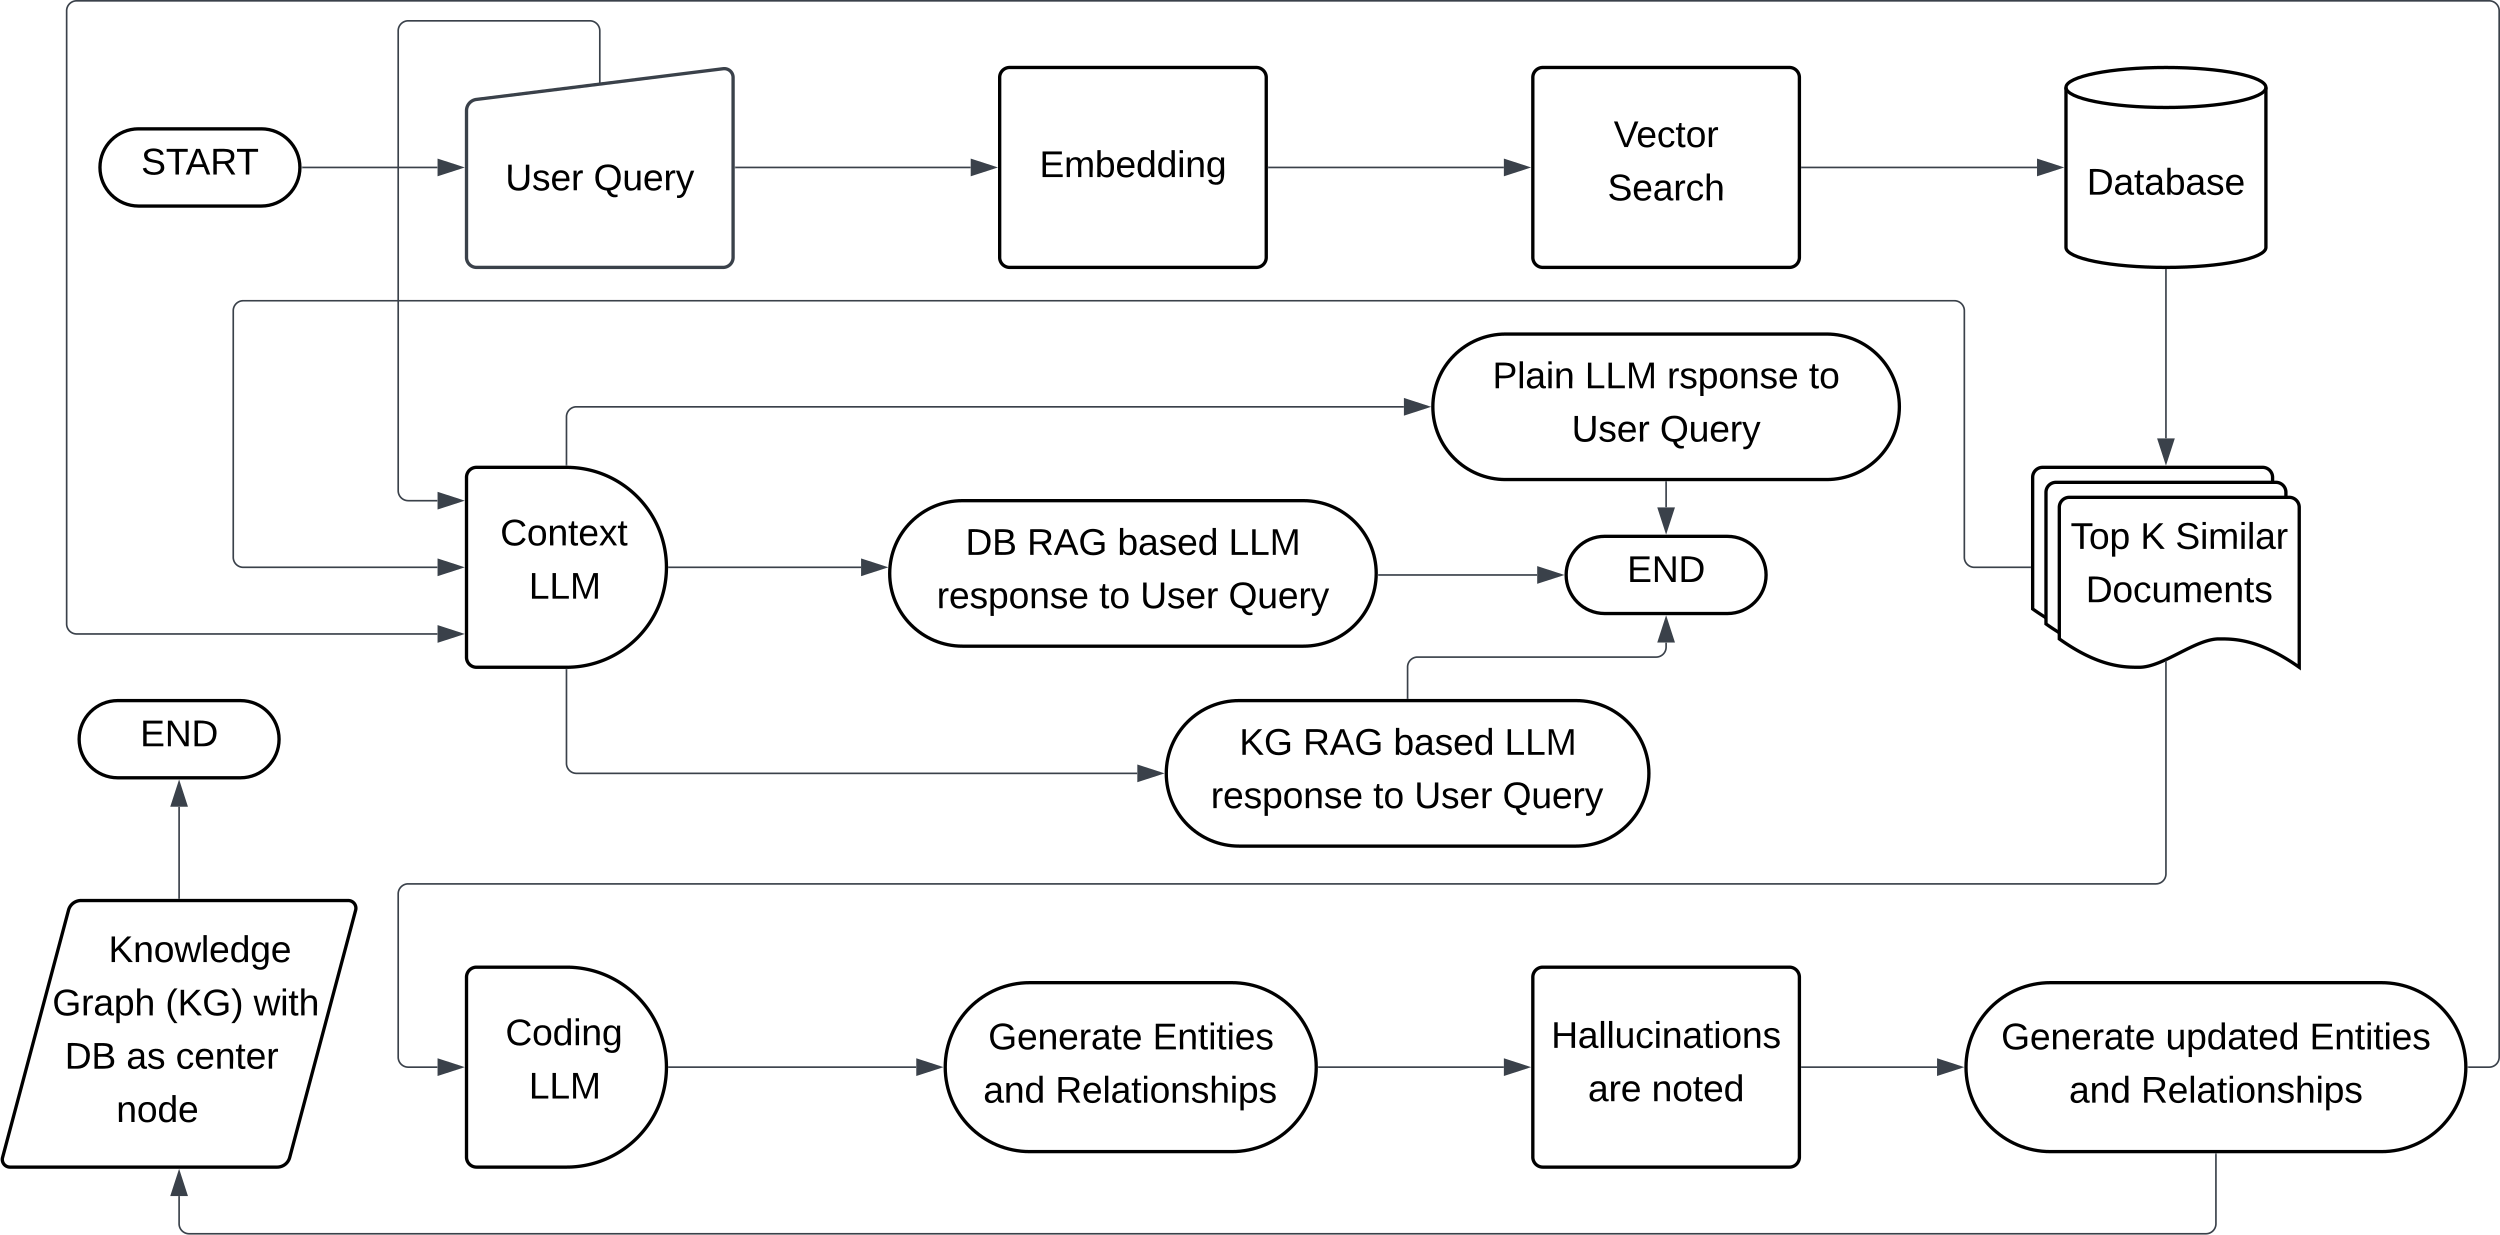 <svg xmlns="http://www.w3.org/2000/svg" xmlns:xlink="http://www.w3.org/1999/xlink" xmlns:lucid="lucid" width="1500.5" height="741"><g transform="translate(120 -699.5)" lucid:page-tab-id="0_0"><path d="M-500 500h2000v1000H-500z" fill="#fff"/><path d="M480 746a6 6 0 0 1 6-6h148a6 6 0 0 1 6 6v108a6 6 0 0 1-6 6H486a6 6 0 0 1-6-6z" stroke="#000" stroke-width="2" fill="#fff"/><use xlink:href="#a" transform="matrix(1,0,0,1,492,752) translate(11.889 53.778)"/><path d="M800 746a6 6 0 0 1 6-6h148a6 6 0 0 1 6 6v108a6 6 0 0 1-6 6H806a6 6 0 0 1-6-6z" stroke="#000" stroke-width="2" fill="#fff"/><use xlink:href="#b" transform="matrix(1,0,0,1,812,752) translate(36.549 35.778)"/><use xlink:href="#c" transform="matrix(1,0,0,1,812,752) translate(32.846 67.778)"/><path d="M1100 986a6 6 0 0 1 6-6h132a6 6 0 0 1 6 6v96c-24.05-17.03-39.02-17.03-48.1-17.03-14.4 0-33.55 17.03-47.95 17.03-8.93 0-24.05 0-47.95-17.03z" stroke="#000" stroke-width="2" fill="#fff"/><path d="M1108 995a6 6 0 0 1 6-6h132a6 6 0 0 1 6 6v96c-24.05-17.03-39.02-17.03-48.1-17.03-14.4 0-33.55 17.03-47.95 17.03-8.93 0-24.05 0-47.95-17.03z" stroke="#000" stroke-width="2" fill="#fff"/><path d="M1116 1004a6 6 0 0 1 6-6h132a6 6 0 0 1 6 6v96c-24.05-17.03-39.02-17.03-48.1-17.03-14.4 0-33.55 17.03-47.95 17.03-8.93 0-24.05 0-47.95-17.03z" stroke="#000" stroke-width="2" fill="#fff"/><use xlink:href="#d" transform="matrix(1,0,0,1,1121,1003) translate(1.753 25.944)"/><use xlink:href="#e" transform="matrix(1,0,0,1,1121,1003) translate(43.667 25.944)"/><use xlink:href="#f" transform="matrix(1,0,0,1,1121,1003) translate(64.654 25.944)"/><use xlink:href="#g" transform="matrix(1,0,0,1,1121,1003) translate(10.889 57.944)"/><path d="M321.5 800h141.12" stroke="#3a414a" fill="none"/><path d="M321.5 800.48h-.5v-.96h.5z" stroke="#3a414a" stroke-width=".05" fill="#3a414a"/><path d="M477.38 800l-14.26 4.63v-9.26z" stroke="#3a414a" fill="#3a414a"/><path d="M240 751.5V718a6 6 0 0 0-6-6H125a6 6 0 0 0-6 6v276a6 6 0 0 0 6 6h17.62M240 751.5v3.5" stroke="#3a414a" fill="none"/><path d="M157.38 1000l-14.26 4.63v-9.26z" stroke="#3a414a" fill="#3a414a"/><path d="M641.5 800h141.12" stroke="#3a414a" fill="none"/><path d="M641.5 800.48h-.5v-.96h.5z" stroke="#3a414a" stroke-width=".05" fill="#3a414a"/><path d="M797.38 800l-14.26 4.63v-9.26z" stroke="#3a414a" fill="#3a414a"/><path d="M961.5 800h141.12" stroke="#3a414a" fill="none"/><path d="M961.5 800.48h-.5v-.96h.5z" stroke="#3a414a" stroke-width=".05" fill="#3a414a"/><path d="M1117.38 800l-14.26 4.63v-9.26z" stroke="#3a414a" fill="#3a414a"/><path d="M1180 861.5v101.12" stroke="#3a414a" fill="none"/><path d="M1180 861l.47-.02v.53h-.94V861z" stroke="#3a414a" stroke-width=".05" fill="#3a414a"/><path d="M1180 977.38l-4.63-14.26h9.27z" stroke="#3a414a" fill="#3a414a"/><path d="M1098.5 1040H1065a6 6 0 0 1-6-6V886a6 6 0 0 0-6-6H26a6 6 0 0 0-6 6v148a6 6 0 0 0 6 6h116.62" stroke="#3a414a" fill="none"/><path d="M1099 1040.47h-.5v-.94h.5z" stroke="#3a414a" stroke-width=".05" fill="#3a414a"/><path d="M157.38 1040l-14.26 4.63v-9.27z" stroke="#3a414a" fill="#3a414a"/><path d="M160 765.92a6.8 6.8 0 0 1 5.95-6.74l148.1-18.44A5.3 5.3 0 0 1 320 746v108a6 6 0 0 1-6 6H166a6 6 0 0 1-6-6z" stroke="#3a414a" stroke-width="2" fill="#fff"/><use xlink:href="#h" transform="matrix(1,0,0,1,165,765) translate(18.302 48.715)"/><use xlink:href="#i" transform="matrix(1,0,0,1,165,765) translate(71.265 48.715)"/><path d="M1240 848c0 6.63-26.86 12-60 12s-60-5.37-60-12v-96c0-6.63 26.86-12 60-12s60 5.37 60 12z" stroke="#000" stroke-width="2" fill="#fff"/><path d="M1240 752c0 6.63-26.86 12-60 12s-60-5.37-60-12" stroke="#000" stroke-width="2" fill="none"/><use xlink:href="#j" transform="matrix(1,0,0,1,1125,769) translate(7.5 47.34)"/><path d="M160 1286a6 6 0 0 1 6-6h54c33.14 0 60 26.86 60 60s-26.86 60-60 60h-54a6 6 0 0 1-6-6z" stroke="#000" stroke-width="2" fill="#fff"/><use xlink:href="#k" transform="matrix(1,0,0,1,165,1285) translate(18.377 41.84)"/><use xlink:href="#l" transform="matrix(1,0,0,1,165,1285) translate(32.426 73.84)"/><path d="M1180 1096.53V1224a6 6 0 0 1-6 6H125a6 6 0 0 0-6 6v98a6 6 0 0 0 6 6h17.62" stroke="#3a414a" fill="none"/><path d="M1180.47 1096.55h-.94v-.3l.94-.44z" stroke="#3a414a" stroke-width=".05" fill="#3a414a"/><path d="M157.38 1340l-14.26 4.63v-9.27z" stroke="#3a414a" fill="#3a414a"/><path d="M619.3 1289.3c28 0 50.7 22.7 50.7 50.7 0 28-22.7 50.7-50.7 50.7H498.03c-28 0-50.7-22.7-50.7-50.7 0-28 22.7-50.7 50.7-50.7z" stroke="#000" stroke-width="2" fill="#fff"/><use xlink:href="#m" transform="matrix(1,0,0,1,452.333,1294.29) translate(20.795 35.028)"/><use xlink:href="#n" transform="matrix(1,0,0,1,452.333,1294.29) translate(119.499 35.028)"/><use xlink:href="#o" transform="matrix(1,0,0,1,452.333,1294.29) translate(17.857 67.028)"/><use xlink:href="#p" transform="matrix(1,0,0,1,452.333,1294.29) translate(61.067 67.028)"/><path d="M281.5 1340h148.45" stroke="#3a414a" fill="none"/><path d="M281.5 1340.47H281l.02-.47-.02-.47h.53z" stroke="#3a414a" stroke-width=".05" fill="#3a414a"/><path d="M444.7 1340l-14.25 4.63v-9.27z" stroke="#3a414a" fill="#3a414a"/><path d="M671.5 1340h111.12" stroke="#3a414a" fill="none"/><path d="M671.5 1340.47H671l.02-.47-.02-.47h.53z" stroke="#3a414a" stroke-width=".05" fill="#3a414a"/><path d="M797.38 1340l-14.26 4.63v-9.27z" stroke="#3a414a" fill="#3a414a"/><path d="M1309.3 1289.3c28 0 50.7 22.7 50.7 50.7 0 28-22.7 50.7-50.7 50.7h-198.6c-28 0-50.7-22.7-50.7-50.7 0-28 22.7-50.7 50.7-50.7z" stroke="#000" stroke-width="2" fill="#fff"/><use xlink:href="#q" transform="matrix(1,0,0,1,1065,1294.29) translate(16.085 35.028)"/><use xlink:href="#r" transform="matrix(1,0,0,1,1065,1294.29) translate(114.789 35.028)"/><use xlink:href="#s" transform="matrix(1,0,0,1,1065,1294.29) translate(201.209 35.028)"/><use xlink:href="#o" transform="matrix(1,0,0,1,1065,1294.29) translate(56.857 67.028)"/><use xlink:href="#p" transform="matrix(1,0,0,1,1065,1294.29) translate(100.067 67.028)"/><path d="M800 1286a6 6 0 0 1 6-6h148a6 6 0 0 1 6 6v108a6 6 0 0 1-6 6H806a6 6 0 0 1-6-6z" stroke="#000" stroke-width="2" fill="#fff"/><use xlink:href="#t" transform="matrix(1,0,0,1,812,1292) translate(-0.981 36.444)"/><use xlink:href="#u" transform="matrix(1,0,0,1,812,1292) translate(21.117 68.444)"/><use xlink:href="#v" transform="matrix(1,0,0,1,812,1292) translate(59.327 68.444)"/><path d="M961.5 1340h81.12" stroke="#3a414a" fill="none"/><path d="M961.5 1340.47h-.5v-.94h.5z" stroke="#3a414a" stroke-width=".05" fill="#3a414a"/><path d="M1057.38 1340l-14.27 4.63.02-9.27z" stroke="#3a414a" fill="#3a414a"/><path d="M1361.5 1340h12.5a6 6 0 0 0 6-6V706a6 6 0 0 0-6-6H-74a6 6 0 0 0-6 6v368a6 6 0 0 0 6 6h216.62" stroke="#3a414a" fill="none"/><path d="M1361.5 1340.47h-.52l.02-.47-.02-.47h.53z" stroke="#3a414a" stroke-width=".05" fill="#3a414a"/><path d="M157.38 1080l-14.26 4.63v-9.27z" stroke="#3a414a" fill="#3a414a"/><path d="M160 986a6 6 0 0 1 6-6h54c33.14 0 60 26.86 60 60s-26.86 60-60 60h-54a6 6 0 0 1-6-6z" stroke="#000" stroke-width="2" fill="#fff"/><use xlink:href="#w" transform="matrix(1,0,0,1,165,985) translate(15.259 41.84)"/><use xlink:href="#l" transform="matrix(1,0,0,1,165,985) translate(32.426 73.84)"/><path d="M-78.88 1245.8a7.8 7.8 0 0 1 7.55-5.8H89a4.6 4.6 0 0 1 4.45 5.8l-39.57 148.4a7.8 7.8 0 0 1-7.55 5.8H-114a4.6 4.6 0 0 1-4.45-5.8z" stroke="#000" stroke-width="2" fill="#fff"/><use xlink:href="#x" transform="matrix(1,0,0,1,-115,1245) translate(60.128 31.934)"/><use xlink:href="#y" transform="matrix(1,0,0,1,-115,1245) translate(26.412 63.934)"/><use xlink:href="#z" transform="matrix(1,0,0,1,-115,1245) translate(94.252 63.934)"/><use xlink:href="#A" transform="matrix(1,0,0,1,-115,1245) translate(147.215 63.934)"/><use xlink:href="#B" transform="matrix(1,0,0,1,-115,1245) translate(33.869 95.934)"/><use xlink:href="#C" transform="matrix(1,0,0,1,-115,1245) translate(70.845 95.934)"/><use xlink:href="#D" transform="matrix(1,0,0,1,-115,1245) translate(100.474 95.934)"/><use xlink:href="#E" transform="matrix(1,0,0,1,-115,1245) translate(64.814 127.934)"/><path d="M1210 1392.2v41.8a6 6 0 0 1-6 6H-6.5a6 6 0 0 1-6-6v-16.62" stroke="#3a414a" fill="none"/><path d="M1210.47 1392.22h-.94v-.5h.94z" stroke="#3a414a" stroke-width=".05" fill="#3a414a"/><path d="M-12.5 1402.62l4.63 14.26h-9.27z" stroke="#3a414a" fill="#3a414a"/><path d="M662.33 1000c24.12 0 43.67 19.55 43.67 43.67 0 24.1-19.55 43.66-43.67 43.66H457.67c-24.12 0-43.67-19.55-43.67-43.66 0-24.12 19.55-43.67 43.67-43.67z" stroke="#000" stroke-width="2" fill="#fff"/><use xlink:href="#F" transform="matrix(1,0,0,1,419,1005) translate(40.48 27.528)"/><use xlink:href="#G" transform="matrix(1,0,0,1,419,1005) translate(77.456 27.528)"/><use xlink:href="#H" transform="matrix(1,0,0,1,419,1005) translate(131.715 27.528)"/><use xlink:href="#I" transform="matrix(1,0,0,1,419,1005) translate(198.382 27.528)"/><use xlink:href="#J" transform="matrix(1,0,0,1,419,1005) translate(23.227 59.528)"/><use xlink:href="#K" transform="matrix(1,0,0,1,419,1005) translate(120.696 59.528)"/><use xlink:href="#L" transform="matrix(1,0,0,1,419,1005) translate(145.388 59.528)"/><use xlink:href="#i" transform="matrix(1,0,0,1,419,1005) translate(198.351 59.528)"/><path d="M976.33 900c24.12 0 43.67 19.55 43.67 43.67 0 24.1-19.55 43.66-43.67 43.66H783.67c-24.12 0-43.67-19.55-43.67-43.66 0-24.12 19.55-43.67 43.67-43.67z" stroke="#000" stroke-width="2" fill="#fff"/><use xlink:href="#M" transform="matrix(1,0,0,1,745,905) translate(30.807 27.528)"/><use xlink:href="#N" transform="matrix(1,0,0,1,745,905) translate(86.24 27.528)"/><use xlink:href="#O" transform="matrix(1,0,0,1,745,905) translate(135.561 27.528)"/><use xlink:href="#P" transform="matrix(1,0,0,1,745,905) translate(220.684 27.528)"/><use xlink:href="#L" transform="matrix(1,0,0,1,745,905) translate(78.307 59.528)"/><use xlink:href="#i" transform="matrix(1,0,0,1,745,905) translate(131.27 59.528)"/><path d="M826 1120c24.12 0 43.67 19.55 43.67 43.67 0 24.1-19.55 43.66-43.67 43.66H623.67c-24.12 0-43.67-19.55-43.67-43.66 0-24.12 19.55-43.67 43.67-43.67z" stroke="#000" stroke-width="2" fill="#fff"/><g><use xlink:href="#Q" transform="matrix(1,0,0,1,585,1125) translate(38.832 27.528)"/><use xlink:href="#G" transform="matrix(1,0,0,1,585,1125) translate(77.104 27.528)"/><use xlink:href="#H" transform="matrix(1,0,0,1,585,1125) translate(131.363 27.528)"/><use xlink:href="#I" transform="matrix(1,0,0,1,585,1125) translate(198.03 27.528)"/><use xlink:href="#J" transform="matrix(1,0,0,1,585,1125) translate(21.727 59.528)"/><use xlink:href="#K" transform="matrix(1,0,0,1,585,1125) translate(119.196 59.528)"/><use xlink:href="#L" transform="matrix(1,0,0,1,585,1125) translate(143.888 59.528)"/><use xlink:href="#i" transform="matrix(1,0,0,1,585,1125) translate(196.851 59.528)"/></g><path d="M281.5 1040h115.32" stroke="#3a414a" fill="none"/><path d="M281.5 1040.47H281l.02-.47-.02-.47h.53z" stroke="#3a414a" stroke-width=".05" fill="#3a414a"/><path d="M411.6 1040l-14.28 4.63v-9.27z" stroke="#3a414a" fill="#3a414a"/><path d="M220 978.5v-28.83a6 6 0 0 1 6-6h496.6" stroke="#3a414a" fill="none"/><path d="M220.47 979.02l-.45-.02h-.5v-.5h.95z" stroke="#3a414a" stroke-width=".05" fill="#3a414a"/><path d="M737.38 943.67l-14.26 4.63v-9.27z" stroke="#3a414a" fill="#3a414a"/><path d="M220 1101.5v56.17a6 6 0 0 0 6 6h336.6" stroke="#3a414a" fill="none"/><path d="M220.47 1101.5h-.94v-.5h.5l.44-.02z" stroke="#3a414a" stroke-width=".05" fill="#3a414a"/><path d="M577.38 1163.67l-14.26 4.63v-9.27z" stroke="#3a414a" fill="#3a414a"/><path d="M916.83 1021.42c12.8 0 23.17 10.37 23.17 23.17 0 12.78-10.37 23.15-23.17 23.15h-73.66c-12.8 0-23.17-10.37-23.17-23.16 0-12.8 10.37-23.18 23.17-23.18z" stroke="#000" stroke-width="2" fill="#fff"/><g><use xlink:href="#R" transform="matrix(1,0,0,1,825,1026.421) translate(31.605 22.403)"/></g><path d="M880 988.83v15.2" stroke="#3a414a" fill="none"/><path d="M880.48 988.85h-.96v-.52h.96z" stroke="#3a414a" stroke-width=".05" fill="#3a414a"/><path d="M880 1018.8l-4.63-14.26h9.26z" stroke="#3a414a" fill="#3a414a"/><path d="M724.83 1118.5v-18.62a6 6 0 0 1 6-6H874a6 6 0 0 0 6-6v-2.74" stroke="#3a414a" fill="none"/><path d="M725.3 1119h-.94v-.5h.95z" stroke="#3a414a" stroke-width=".05" fill="#3a414a"/><path d="M880 1070.37l4.63 14.27h-9.26z" stroke="#3a414a" fill="#3a414a"/><path d="M707.45 1044.6h95.17" stroke="#3a414a" fill="none"/><path d="M707.46 1045.06h-.54l.06-.95h.48z" stroke="#3a414a" stroke-width=".05" fill="#3a414a"/><path d="M817.38 1044.6l-14.26 4.62v-9.27z" stroke="#3a414a" fill="#3a414a"/><path d="M36.83 776.83C49.63 776.83 60 787.2 60 800c0 12.8-10.37 23.17-23.17 23.17h-73.66C-49.63 823.17-60 812.8-60 800c0-12.8 10.37-23.17 23.17-23.17z" stroke="#000" stroke-width="2" fill="#fff"/><g><use xlink:href="#S" transform="matrix(1,0,0,1,-55,781.833) translate(19.722 22.403)"/></g><path d="M61.5 800h81.12" stroke="#3a414a" fill="none"/><path d="M61.5 800.48h-.55l.05-.44v-.5h.5z" stroke="#3a414a" stroke-width=".05" fill="#3a414a"/><path d="M157.38 800l-14.26 4.63v-9.26z" stroke="#3a414a" fill="#3a414a"/><path d="M24.33 1120c12.8 0 23.17 10.37 23.17 23.17 0 12.8-10.37 23.16-23.17 23.16h-73.66c-12.8 0-23.17-10.37-23.17-23.16 0-12.8 10.37-23.17 23.17-23.17z" stroke="#000" stroke-width="2" fill="#fff"/><g><use xlink:href="#R" transform="matrix(1,0,0,1,-67.5,1125) translate(31.605 22.403)"/></g><path d="M-12.5 1238.5v-54.78" stroke="#3a414a" fill="none"/><path d="M-12.03 1239h-.95v-.5h.96z" stroke="#3a414a" stroke-width=".05" fill="#3a414a"/><path d="M-12.5 1168.95l4.63 14.27h-9.27z" stroke="#3a414a" fill="#3a414a"/><defs><path d="M30 0v-248h187v28H63v79h144v27H63v87h162V0H30" id="T"/><path d="M210-169c-67 3-38 105-44 169h-31v-121c0-29-5-50-35-48C34-165 62-65 56 0H25l-1-190h30c1 10-1 24 2 32 10-44 99-50 107 0 11-21 27-35 58-36 85-2 47 119 55 194h-31v-121c0-29-5-49-35-48" id="U"/><path d="M115-194c53 0 69 39 70 98 0 66-23 100-70 100C84 3 66-7 56-30L54 0H23l1-261h32v101c10-23 28-34 59-34zm-8 174c40 0 45-34 45-75 0-40-5-75-45-74-42 0-51 32-51 76 0 43 10 73 51 73" id="V"/><path d="M100-194c63 0 86 42 84 106H49c0 40 14 67 53 68 26 1 43-12 49-29l28 8c-11 28-37 45-77 45C44 4 14-33 15-96c1-61 26-98 85-98zm52 81c6-60-76-77-97-28-3 7-6 17-6 28h103" id="W"/><path d="M85-194c31 0 48 13 60 33l-1-100h32l1 261h-30c-2-10 0-23-3-31C134-8 116 4 85 4 32 4 16-35 15-94c0-66 23-100 70-100zm9 24c-40 0-46 34-46 75 0 40 6 74 45 74 42 0 51-32 51-76 0-42-9-74-50-73" id="X"/><path d="M24-231v-30h32v30H24zM24 0v-190h32V0H24" id="Y"/><path d="M117-194c89-4 53 116 60 194h-32v-121c0-31-8-49-39-48C34-167 62-67 57 0H25l-1-190h30c1 10-1 24 2 32 11-22 29-35 61-36" id="Z"/><path d="M177-190C167-65 218 103 67 71c-23-6-38-20-44-43l32-5c15 47 100 32 89-28v-30C133-14 115 1 83 1 29 1 15-40 15-95c0-56 16-97 71-98 29-1 48 16 59 35 1-10 0-23 2-32h30zM94-22c36 0 50-32 50-73 0-42-14-75-50-75-39 0-46 34-46 75s6 73 46 73" id="aa"/><g id="a"><use transform="matrix(0.062,0,0,0.062,0,0)" xlink:href="#T"/><use transform="matrix(0.062,0,0,0.062,14.815,0)" xlink:href="#U"/><use transform="matrix(0.062,0,0,0.062,33.272,0)" xlink:href="#V"/><use transform="matrix(0.062,0,0,0.062,45.617,0)" xlink:href="#W"/><use transform="matrix(0.062,0,0,0.062,57.963,0)" xlink:href="#X"/><use transform="matrix(0.062,0,0,0.062,70.309,0)" xlink:href="#X"/><use transform="matrix(0.062,0,0,0.062,82.654,0)" xlink:href="#Y"/><use transform="matrix(0.062,0,0,0.062,87.531,0)" xlink:href="#Z"/><use transform="matrix(0.062,0,0,0.062,99.877,0)" xlink:href="#aa"/></g><path d="M137 0h-34L2-248h35l83 218 83-218h36" id="ab"/><path d="M96-169c-40 0-48 33-48 73s9 75 48 75c24 0 41-14 43-38l32 2c-6 37-31 61-74 61-59 0-76-41-82-99-10-93 101-131 147-64 4 7 5 14 7 22l-32 3c-4-21-16-35-41-35" id="ac"/><path d="M59-47c-2 24 18 29 38 22v24C64 9 27 4 27-40v-127H5v-23h24l9-43h21v43h35v23H59v120" id="ad"/><path d="M100-194c62-1 85 37 85 99 1 63-27 99-86 99S16-35 15-95c0-66 28-99 85-99zM99-20c44 1 53-31 53-75 0-43-8-75-51-75s-53 32-53 75 10 74 51 75" id="ae"/><path d="M114-163C36-179 61-72 57 0H25l-1-190h30c1 12-1 29 2 39 6-27 23-49 58-41v29" id="af"/><g id="b"><use transform="matrix(0.062,0,0,0.062,0,0)" xlink:href="#ab"/><use transform="matrix(0.062,0,0,0.062,13.58,0)" xlink:href="#W"/><use transform="matrix(0.062,0,0,0.062,25.926,0)" xlink:href="#ac"/><use transform="matrix(0.062,0,0,0.062,37.037,0)" xlink:href="#ad"/><use transform="matrix(0.062,0,0,0.062,43.21,0)" xlink:href="#ae"/><use transform="matrix(0.062,0,0,0.062,55.556,0)" xlink:href="#af"/></g><path d="M185-189c-5-48-123-54-124 2 14 75 158 14 163 119 3 78-121 87-175 55-17-10-28-26-33-46l33-7c5 56 141 63 141-1 0-78-155-14-162-118-5-82 145-84 179-34 5 7 8 16 11 25" id="ag"/><path d="M141-36C126-15 110 5 73 4 37 3 15-17 15-53c-1-64 63-63 125-63 3-35-9-54-41-54-24 1-41 7-42 31l-33-3c5-37 33-52 76-52 45 0 72 20 72 64v82c-1 20 7 32 28 27v20c-31 9-61-2-59-35zM48-53c0 20 12 33 32 33 41-3 63-29 60-74-43 2-92-5-92 41" id="ah"/><path d="M106-169C34-169 62-67 57 0H25v-261h32l-1 103c12-21 28-36 61-36 89 0 53 116 60 194h-32v-121c2-32-8-49-39-48" id="ai"/><g id="c"><use transform="matrix(0.062,0,0,0.062,0,0)" xlink:href="#ag"/><use transform="matrix(0.062,0,0,0.062,14.815,0)" xlink:href="#W"/><use transform="matrix(0.062,0,0,0.062,27.16,0)" xlink:href="#ah"/><use transform="matrix(0.062,0,0,0.062,39.506,0)" xlink:href="#af"/><use transform="matrix(0.062,0,0,0.062,46.852,0)" xlink:href="#ac"/><use transform="matrix(0.062,0,0,0.062,57.963,0)" xlink:href="#ai"/></g><path d="M127-220V0H93v-220H8v-28h204v28h-85" id="aj"/><path d="M115-194c55 1 70 41 70 98S169 2 115 4C84 4 66-9 55-30l1 105H24l-1-265h31l2 30c10-21 28-34 59-34zm-8 174c40 0 45-34 45-75s-6-73-45-74c-42 0-51 32-51 76 0 43 10 73 51 73" id="ak"/><g id="d"><use transform="matrix(0.062,0,0,0.062,0,0)" xlink:href="#aj"/><use transform="matrix(0.062,0,0,0.062,11.049,0)" xlink:href="#ae"/><use transform="matrix(0.062,0,0,0.062,23.395,0)" xlink:href="#ak"/></g><path d="M194 0L95-120 63-95V0H30v-248h33v124l119-124h40L117-140 236 0h-42" id="al"/><use transform="matrix(0.062,0,0,0.062,0,0)" xlink:href="#al" id="e"/><path d="M24 0v-261h32V0H24" id="am"/><g id="f"><use transform="matrix(0.062,0,0,0.062,0,0)" xlink:href="#ag"/><use transform="matrix(0.062,0,0,0.062,14.815,0)" xlink:href="#Y"/><use transform="matrix(0.062,0,0,0.062,19.691,0)" xlink:href="#U"/><use transform="matrix(0.062,0,0,0.062,38.148,0)" xlink:href="#Y"/><use transform="matrix(0.062,0,0,0.062,43.025,0)" xlink:href="#am"/><use transform="matrix(0.062,0,0,0.062,47.901,0)" xlink:href="#ah"/><use transform="matrix(0.062,0,0,0.062,60.247,0)" xlink:href="#af"/></g><path d="M30-248c118-7 216 8 213 122C240-48 200 0 122 0H30v-248zM63-27c89 8 146-16 146-99s-60-101-146-95v194" id="an"/><path d="M84 4C-5 8 30-112 23-190h32v120c0 31 7 50 39 49 72-2 45-101 50-169h31l1 190h-30c-1-10 1-25-2-33-11 22-28 36-60 37" id="ao"/><path d="M135-143c-3-34-86-38-87 0 15 53 115 12 119 90S17 21 10-45l28-5c4 36 97 45 98 0-10-56-113-15-118-90-4-57 82-63 122-42 12 7 21 19 24 35" id="ap"/><g id="g"><use transform="matrix(0.062,0,0,0.062,0,0)" xlink:href="#an"/><use transform="matrix(0.062,0,0,0.062,15.988,0)" xlink:href="#ae"/><use transform="matrix(0.062,0,0,0.062,28.333,0)" xlink:href="#ac"/><use transform="matrix(0.062,0,0,0.062,39.444,0)" xlink:href="#ao"/><use transform="matrix(0.062,0,0,0.062,51.79,0)" xlink:href="#U"/><use transform="matrix(0.062,0,0,0.062,70.247,0)" xlink:href="#W"/><use transform="matrix(0.062,0,0,0.062,82.593,0)" xlink:href="#Z"/><use transform="matrix(0.062,0,0,0.062,94.938,0)" xlink:href="#ad"/><use transform="matrix(0.062,0,0,0.062,101.111,0)" xlink:href="#ap"/></g><path d="M232-93c-1 65-40 97-104 97C67 4 28-28 28-90v-158h33c8 89-33 224 67 224 102 0 64-133 71-224h33v155" id="aq"/><g id="h"><use transform="matrix(0.062,0,0,0.062,0,0)" xlink:href="#aq"/><use transform="matrix(0.062,0,0,0.062,15.988,0)" xlink:href="#ap"/><use transform="matrix(0.062,0,0,0.062,27.099,0)" xlink:href="#W"/><use transform="matrix(0.062,0,0,0.062,39.444,0)" xlink:href="#af"/></g><path d="M140-251c81 0 123 46 123 126C263-53 228-8 163 1c7 30 30 48 69 40v23c-55 16-95-15-103-61C56-3 17-48 17-125c0-80 42-126 123-126zm0 227c63 0 89-41 89-101s-29-99-89-99c-61 0-89 39-89 99S79-25 140-24" id="ar"/><path d="M179-190L93 31C79 59 56 82 12 73V49c39 6 53-20 64-50L1-190h34L92-34l54-156h33" id="as"/><g id="i"><use transform="matrix(0.062,0,0,0.062,0,0)" xlink:href="#ar"/><use transform="matrix(0.062,0,0,0.062,17.284,0)" xlink:href="#ao"/><use transform="matrix(0.062,0,0,0.062,29.63,0)" xlink:href="#W"/><use transform="matrix(0.062,0,0,0.062,41.975,0)" xlink:href="#af"/><use transform="matrix(0.062,0,0,0.062,49.321,0)" xlink:href="#as"/></g><g id="j"><use transform="matrix(0.062,0,0,0.062,0,0)" xlink:href="#an"/><use transform="matrix(0.062,0,0,0.062,15.988,0)" xlink:href="#ah"/><use transform="matrix(0.062,0,0,0.062,28.333,0)" xlink:href="#ad"/><use transform="matrix(0.062,0,0,0.062,34.506,0)" xlink:href="#ah"/><use transform="matrix(0.062,0,0,0.062,46.852,0)" xlink:href="#V"/><use transform="matrix(0.062,0,0,0.062,59.198,0)" xlink:href="#ah"/><use transform="matrix(0.062,0,0,0.062,71.543,0)" xlink:href="#ap"/><use transform="matrix(0.062,0,0,0.062,82.654,0)" xlink:href="#W"/></g><path d="M212-179c-10-28-35-45-73-45-59 0-87 40-87 99 0 60 29 101 89 101 43 0 62-24 78-52l27 14C228-24 195 4 139 4 59 4 22-46 18-125c-6-104 99-153 187-111 19 9 31 26 39 46" id="at"/><g id="k"><use transform="matrix(0.062,0,0,0.062,0,0)" xlink:href="#at"/><use transform="matrix(0.062,0,0,0.062,15.988,0)" xlink:href="#ae"/><use transform="matrix(0.062,0,0,0.062,28.333,0)" xlink:href="#X"/><use transform="matrix(0.062,0,0,0.062,40.679,0)" xlink:href="#Y"/><use transform="matrix(0.062,0,0,0.062,45.556,0)" xlink:href="#Z"/><use transform="matrix(0.062,0,0,0.062,57.901,0)" xlink:href="#aa"/></g><path d="M30 0v-248h33v221h125V0H30" id="au"/><path d="M240 0l2-218c-23 76-54 145-80 218h-23L58-218 59 0H30v-248h44l77 211c21-75 51-140 76-211h43V0h-30" id="av"/><g id="l"><use transform="matrix(0.062,0,0,0.062,0,0)" xlink:href="#au"/><use transform="matrix(0.062,0,0,0.062,12.346,0)" xlink:href="#au"/><use transform="matrix(0.062,0,0,0.062,24.691,0)" xlink:href="#av"/></g><path d="M143 4C61 4 22-44 18-125c-5-107 100-154 193-111 17 8 29 25 37 43l-32 9c-13-25-37-40-76-40-61 0-88 39-88 99 0 61 29 100 91 101 35 0 62-11 79-27v-45h-74v-28h105v86C228-13 192 4 143 4" id="aw"/><g id="m"><use transform="matrix(0.062,0,0,0.062,0,0)" xlink:href="#aw"/><use transform="matrix(0.062,0,0,0.062,17.284,0)" xlink:href="#W"/><use transform="matrix(0.062,0,0,0.062,29.63,0)" xlink:href="#Z"/><use transform="matrix(0.062,0,0,0.062,41.975,0)" xlink:href="#W"/><use transform="matrix(0.062,0,0,0.062,54.321,0)" xlink:href="#af"/><use transform="matrix(0.062,0,0,0.062,61.667,0)" xlink:href="#ah"/><use transform="matrix(0.062,0,0,0.062,74.012,0)" xlink:href="#ad"/><use transform="matrix(0.062,0,0,0.062,80.185,0)" xlink:href="#W"/></g><g id="n"><use transform="matrix(0.062,0,0,0.062,0,0)" xlink:href="#T"/><use transform="matrix(0.062,0,0,0.062,14.815,0)" xlink:href="#Z"/><use transform="matrix(0.062,0,0,0.062,27.16,0)" xlink:href="#ad"/><use transform="matrix(0.062,0,0,0.062,33.333,0)" xlink:href="#Y"/><use transform="matrix(0.062,0,0,0.062,38.21,0)" xlink:href="#ad"/><use transform="matrix(0.062,0,0,0.062,44.383,0)" xlink:href="#Y"/><use transform="matrix(0.062,0,0,0.062,49.259,0)" xlink:href="#W"/><use transform="matrix(0.062,0,0,0.062,61.605,0)" xlink:href="#ap"/></g><g id="o"><use transform="matrix(0.062,0,0,0.062,0,0)" xlink:href="#ah"/><use transform="matrix(0.062,0,0,0.062,12.346,0)" xlink:href="#Z"/><use transform="matrix(0.062,0,0,0.062,24.691,0)" xlink:href="#X"/></g><path d="M233-177c-1 41-23 64-60 70L243 0h-38l-65-103H63V0H30v-248c88 3 205-21 203 71zM63-129c60-2 137 13 137-47 0-61-80-42-137-45v92" id="ax"/><g id="p"><use transform="matrix(0.062,0,0,0.062,0,0)" xlink:href="#ax"/><use transform="matrix(0.062,0,0,0.062,15.988,0)" xlink:href="#W"/><use transform="matrix(0.062,0,0,0.062,28.333,0)" xlink:href="#am"/><use transform="matrix(0.062,0,0,0.062,33.21,0)" xlink:href="#ah"/><use transform="matrix(0.062,0,0,0.062,45.556,0)" xlink:href="#ad"/><use transform="matrix(0.062,0,0,0.062,51.728,0)" xlink:href="#Y"/><use transform="matrix(0.062,0,0,0.062,56.605,0)" xlink:href="#ae"/><use transform="matrix(0.062,0,0,0.062,68.951,0)" xlink:href="#Z"/><use transform="matrix(0.062,0,0,0.062,81.296,0)" xlink:href="#ap"/><use transform="matrix(0.062,0,0,0.062,92.407,0)" xlink:href="#ai"/><use transform="matrix(0.062,0,0,0.062,104.753,0)" xlink:href="#Y"/><use transform="matrix(0.062,0,0,0.062,109.63,0)" xlink:href="#ak"/><use transform="matrix(0.062,0,0,0.062,121.975,0)" xlink:href="#ap"/></g><g id="q"><use transform="matrix(0.062,0,0,0.062,0,0)" xlink:href="#aw"/><use transform="matrix(0.062,0,0,0.062,17.284,0)" xlink:href="#W"/><use transform="matrix(0.062,0,0,0.062,29.63,0)" xlink:href="#Z"/><use transform="matrix(0.062,0,0,0.062,41.975,0)" xlink:href="#W"/><use transform="matrix(0.062,0,0,0.062,54.321,0)" xlink:href="#af"/><use transform="matrix(0.062,0,0,0.062,61.667,0)" xlink:href="#ah"/><use transform="matrix(0.062,0,0,0.062,74.012,0)" xlink:href="#ad"/><use transform="matrix(0.062,0,0,0.062,80.185,0)" xlink:href="#W"/></g><g id="r"><use transform="matrix(0.062,0,0,0.062,0,0)" xlink:href="#ao"/><use transform="matrix(0.062,0,0,0.062,12.346,0)" xlink:href="#ak"/><use transform="matrix(0.062,0,0,0.062,24.691,0)" xlink:href="#X"/><use transform="matrix(0.062,0,0,0.062,37.037,0)" xlink:href="#ah"/><use transform="matrix(0.062,0,0,0.062,49.383,0)" xlink:href="#ad"/><use transform="matrix(0.062,0,0,0.062,55.556,0)" xlink:href="#W"/><use transform="matrix(0.062,0,0,0.062,67.901,0)" xlink:href="#X"/></g><g id="s"><use transform="matrix(0.062,0,0,0.062,0,0)" xlink:href="#T"/><use transform="matrix(0.062,0,0,0.062,14.815,0)" xlink:href="#Z"/><use transform="matrix(0.062,0,0,0.062,27.16,0)" xlink:href="#ad"/><use transform="matrix(0.062,0,0,0.062,33.333,0)" xlink:href="#Y"/><use transform="matrix(0.062,0,0,0.062,38.21,0)" xlink:href="#ad"/><use transform="matrix(0.062,0,0,0.062,44.383,0)" xlink:href="#Y"/><use transform="matrix(0.062,0,0,0.062,49.259,0)" xlink:href="#W"/><use transform="matrix(0.062,0,0,0.062,61.605,0)" xlink:href="#ap"/></g><path d="M197 0v-115H63V0H30v-248h33v105h134v-105h34V0h-34" id="ay"/><g id="t"><use transform="matrix(0.062,0,0,0.062,0,0)" xlink:href="#ay"/><use transform="matrix(0.062,0,0,0.062,15.988,0)" xlink:href="#ah"/><use transform="matrix(0.062,0,0,0.062,28.333,0)" xlink:href="#am"/><use transform="matrix(0.062,0,0,0.062,33.21,0)" xlink:href="#am"/><use transform="matrix(0.062,0,0,0.062,38.086,0)" xlink:href="#ao"/><use transform="matrix(0.062,0,0,0.062,50.432,0)" xlink:href="#ac"/><use transform="matrix(0.062,0,0,0.062,61.543,0)" xlink:href="#Y"/><use transform="matrix(0.062,0,0,0.062,66.42,0)" xlink:href="#Z"/><use transform="matrix(0.062,0,0,0.062,78.765,0)" xlink:href="#ah"/><use transform="matrix(0.062,0,0,0.062,91.111,0)" xlink:href="#ad"/><use transform="matrix(0.062,0,0,0.062,97.284,0)" xlink:href="#Y"/><use transform="matrix(0.062,0,0,0.062,102.16,0)" xlink:href="#ae"/><use transform="matrix(0.062,0,0,0.062,114.506,0)" xlink:href="#Z"/><use transform="matrix(0.062,0,0,0.062,126.852,0)" xlink:href="#ap"/></g><g id="u"><use transform="matrix(0.062,0,0,0.062,0,0)" xlink:href="#ah"/><use transform="matrix(0.062,0,0,0.062,12.346,0)" xlink:href="#af"/><use transform="matrix(0.062,0,0,0.062,19.691,0)" xlink:href="#W"/></g><g id="v"><use transform="matrix(0.062,0,0,0.062,0,0)" xlink:href="#Z"/><use transform="matrix(0.062,0,0,0.062,12.346,0)" xlink:href="#ae"/><use transform="matrix(0.062,0,0,0.062,24.691,0)" xlink:href="#ad"/><use transform="matrix(0.062,0,0,0.062,30.864,0)" xlink:href="#W"/><use transform="matrix(0.062,0,0,0.062,43.21,0)" xlink:href="#X"/></g><path d="M141 0L90-78 38 0H4l68-98-65-92h35l48 74 47-74h35l-64 92 68 98h-35" id="az"/><g id="w"><use transform="matrix(0.062,0,0,0.062,0,0)" xlink:href="#at"/><use transform="matrix(0.062,0,0,0.062,15.988,0)" xlink:href="#ae"/><use transform="matrix(0.062,0,0,0.062,28.333,0)" xlink:href="#Z"/><use transform="matrix(0.062,0,0,0.062,40.679,0)" xlink:href="#ad"/><use transform="matrix(0.062,0,0,0.062,46.852,0)" xlink:href="#W"/><use transform="matrix(0.062,0,0,0.062,59.198,0)" xlink:href="#az"/><use transform="matrix(0.062,0,0,0.062,70.309,0)" xlink:href="#ad"/></g><path d="M206 0h-36l-40-164L89 0H53L-1-190h32L70-26l43-164h34l41 164 42-164h31" id="aA"/><g id="x"><use transform="matrix(0.062,0,0,0.062,0,0)" xlink:href="#al"/><use transform="matrix(0.062,0,0,0.062,14.815,0)" xlink:href="#Z"/><use transform="matrix(0.062,0,0,0.062,27.16,0)" xlink:href="#ae"/><use transform="matrix(0.062,0,0,0.062,39.506,0)" xlink:href="#aA"/><use transform="matrix(0.062,0,0,0.062,55.494,0)" xlink:href="#am"/><use transform="matrix(0.062,0,0,0.062,60.37,0)" xlink:href="#W"/><use transform="matrix(0.062,0,0,0.062,72.716,0)" xlink:href="#X"/><use transform="matrix(0.062,0,0,0.062,85.062,0)" xlink:href="#aa"/><use transform="matrix(0.062,0,0,0.062,97.407,0)" xlink:href="#W"/></g><g id="y"><use transform="matrix(0.062,0,0,0.062,0,0)" xlink:href="#aw"/><use transform="matrix(0.062,0,0,0.062,17.284,0)" xlink:href="#af"/><use transform="matrix(0.062,0,0,0.062,24.63,0)" xlink:href="#ah"/><use transform="matrix(0.062,0,0,0.062,36.975,0)" xlink:href="#ak"/><use transform="matrix(0.062,0,0,0.062,49.321,0)" xlink:href="#ai"/></g><path d="M87 75C49 33 22-17 22-94c0-76 28-126 65-167h31c-38 41-64 92-64 168S80 34 118 75H87" id="aB"/><path d="M33-261c38 41 65 92 65 168S71 34 33 75H2C39 34 66-17 66-93S39-220 2-261h31" id="aC"/><g id="z"><use transform="matrix(0.062,0,0,0.062,0,0)" xlink:href="#aB"/><use transform="matrix(0.062,0,0,0.062,7.346,0)" xlink:href="#al"/><use transform="matrix(0.062,0,0,0.062,22.16,0)" xlink:href="#aw"/><use transform="matrix(0.062,0,0,0.062,39.444,0)" xlink:href="#aC"/></g><g id="A"><use transform="matrix(0.062,0,0,0.062,0,0)" xlink:href="#aA"/><use transform="matrix(0.062,0,0,0.062,15.988,0)" xlink:href="#Y"/><use transform="matrix(0.062,0,0,0.062,20.864,0)" xlink:href="#ad"/><use transform="matrix(0.062,0,0,0.062,27.037,0)" xlink:href="#ai"/></g><path d="M160-131c35 5 61 23 61 61C221 17 115-2 30 0v-248c76 3 177-17 177 60 0 33-19 50-47 57zm-97-11c50-1 110 9 110-42 0-47-63-36-110-37v79zm0 115c55-2 124 14 124-45 0-56-70-42-124-44v89" id="aD"/><g id="B"><use transform="matrix(0.062,0,0,0.062,0,0)" xlink:href="#an"/><use transform="matrix(0.062,0,0,0.062,15.988,0)" xlink:href="#aD"/></g><g id="C"><use transform="matrix(0.062,0,0,0.062,0,0)" xlink:href="#ah"/><use transform="matrix(0.062,0,0,0.062,12.346,0)" xlink:href="#ap"/></g><g id="D"><use transform="matrix(0.062,0,0,0.062,0,0)" xlink:href="#ac"/><use transform="matrix(0.062,0,0,0.062,11.111,0)" xlink:href="#W"/><use transform="matrix(0.062,0,0,0.062,23.457,0)" xlink:href="#Z"/><use transform="matrix(0.062,0,0,0.062,35.802,0)" xlink:href="#ad"/><use transform="matrix(0.062,0,0,0.062,41.975,0)" xlink:href="#W"/><use transform="matrix(0.062,0,0,0.062,54.321,0)" xlink:href="#af"/></g><g id="E"><use transform="matrix(0.062,0,0,0.062,0,0)" xlink:href="#Z"/><use transform="matrix(0.062,0,0,0.062,12.346,0)" xlink:href="#ae"/><use transform="matrix(0.062,0,0,0.062,24.691,0)" xlink:href="#X"/><use transform="matrix(0.062,0,0,0.062,37.037,0)" xlink:href="#W"/></g><g id="F"><use transform="matrix(0.062,0,0,0.062,0,0)" xlink:href="#an"/><use transform="matrix(0.062,0,0,0.062,15.988,0)" xlink:href="#aD"/></g><path d="M205 0l-28-72H64L36 0H1l101-248h38L239 0h-34zm-38-99l-47-123c-12 45-31 82-46 123h93" id="aE"/><g id="G"><use transform="matrix(0.062,0,0,0.062,0,0)" xlink:href="#ax"/><use transform="matrix(0.062,0,0,0.062,15.988,0)" xlink:href="#aE"/><use transform="matrix(0.062,0,0,0.062,30.802,0)" xlink:href="#aw"/></g><g id="H"><use transform="matrix(0.062,0,0,0.062,0,0)" xlink:href="#V"/><use transform="matrix(0.062,0,0,0.062,12.346,0)" xlink:href="#ah"/><use transform="matrix(0.062,0,0,0.062,24.691,0)" xlink:href="#ap"/><use transform="matrix(0.062,0,0,0.062,35.802,0)" xlink:href="#W"/><use transform="matrix(0.062,0,0,0.062,48.148,0)" xlink:href="#X"/></g><g id="I"><use transform="matrix(0.062,0,0,0.062,0,0)" xlink:href="#au"/><use transform="matrix(0.062,0,0,0.062,12.346,0)" xlink:href="#au"/><use transform="matrix(0.062,0,0,0.062,24.691,0)" xlink:href="#av"/></g><g id="J"><use transform="matrix(0.062,0,0,0.062,0,0)" xlink:href="#af"/><use transform="matrix(0.062,0,0,0.062,7.346,0)" xlink:href="#W"/><use transform="matrix(0.062,0,0,0.062,19.691,0)" xlink:href="#ap"/><use transform="matrix(0.062,0,0,0.062,30.802,0)" xlink:href="#ak"/><use transform="matrix(0.062,0,0,0.062,43.148,0)" xlink:href="#ae"/><use transform="matrix(0.062,0,0,0.062,55.494,0)" xlink:href="#Z"/><use transform="matrix(0.062,0,0,0.062,67.84,0)" xlink:href="#ap"/><use transform="matrix(0.062,0,0,0.062,78.951,0)" xlink:href="#W"/></g><g id="K"><use transform="matrix(0.062,0,0,0.062,0,0)" xlink:href="#ad"/><use transform="matrix(0.062,0,0,0.062,6.173,0)" xlink:href="#ae"/></g><g id="L"><use transform="matrix(0.062,0,0,0.062,0,0)" xlink:href="#aq"/><use transform="matrix(0.062,0,0,0.062,15.988,0)" xlink:href="#ap"/><use transform="matrix(0.062,0,0,0.062,27.099,0)" xlink:href="#W"/><use transform="matrix(0.062,0,0,0.062,39.444,0)" xlink:href="#af"/></g><path d="M30-248c87 1 191-15 191 75 0 78-77 80-158 76V0H30v-248zm33 125c57 0 124 11 124-50 0-59-68-47-124-48v98" id="aF"/><g id="M"><use transform="matrix(0.062,0,0,0.062,0,0)" xlink:href="#aF"/><use transform="matrix(0.062,0,0,0.062,14.815,0)" xlink:href="#am"/><use transform="matrix(0.062,0,0,0.062,19.691,0)" xlink:href="#ah"/><use transform="matrix(0.062,0,0,0.062,32.037,0)" xlink:href="#Y"/><use transform="matrix(0.062,0,0,0.062,36.914,0)" xlink:href="#Z"/></g><g id="N"><use transform="matrix(0.062,0,0,0.062,0,0)" xlink:href="#au"/><use transform="matrix(0.062,0,0,0.062,12.346,0)" xlink:href="#au"/><use transform="matrix(0.062,0,0,0.062,24.691,0)" xlink:href="#av"/></g><g id="O"><use transform="matrix(0.062,0,0,0.062,0,0)" xlink:href="#af"/><use transform="matrix(0.062,0,0,0.062,7.346,0)" xlink:href="#ap"/><use transform="matrix(0.062,0,0,0.062,18.457,0)" xlink:href="#ak"/><use transform="matrix(0.062,0,0,0.062,30.802,0)" xlink:href="#ae"/><use transform="matrix(0.062,0,0,0.062,43.148,0)" xlink:href="#Z"/><use transform="matrix(0.062,0,0,0.062,55.494,0)" xlink:href="#ap"/><use transform="matrix(0.062,0,0,0.062,66.605,0)" xlink:href="#W"/></g><g id="P"><use transform="matrix(0.062,0,0,0.062,0,0)" xlink:href="#ad"/><use transform="matrix(0.062,0,0,0.062,6.173,0)" xlink:href="#ae"/></g><g id="Q"><use transform="matrix(0.062,0,0,0.062,0,0)" xlink:href="#al"/><use transform="matrix(0.062,0,0,0.062,14.815,0)" xlink:href="#aw"/></g><path d="M190 0L58-211 59 0H30v-248h39L202-35l-2-213h31V0h-41" id="aG"/><g id="R"><use transform="matrix(0.062,0,0,0.062,0,0)" xlink:href="#T"/><use transform="matrix(0.062,0,0,0.062,14.815,0)" xlink:href="#aG"/><use transform="matrix(0.062,0,0,0.062,30.802,0)" xlink:href="#an"/></g><g id="S"><use transform="matrix(0.062,0,0,0.062,0,0)" xlink:href="#ag"/><use transform="matrix(0.062,0,0,0.062,14.815,0)" xlink:href="#aj"/><use transform="matrix(0.062,0,0,0.062,26.667,0)" xlink:href="#aE"/><use transform="matrix(0.062,0,0,0.062,41.481,0)" xlink:href="#ax"/><use transform="matrix(0.062,0,0,0.062,57.037,0)" xlink:href="#aj"/></g></defs></g></svg>